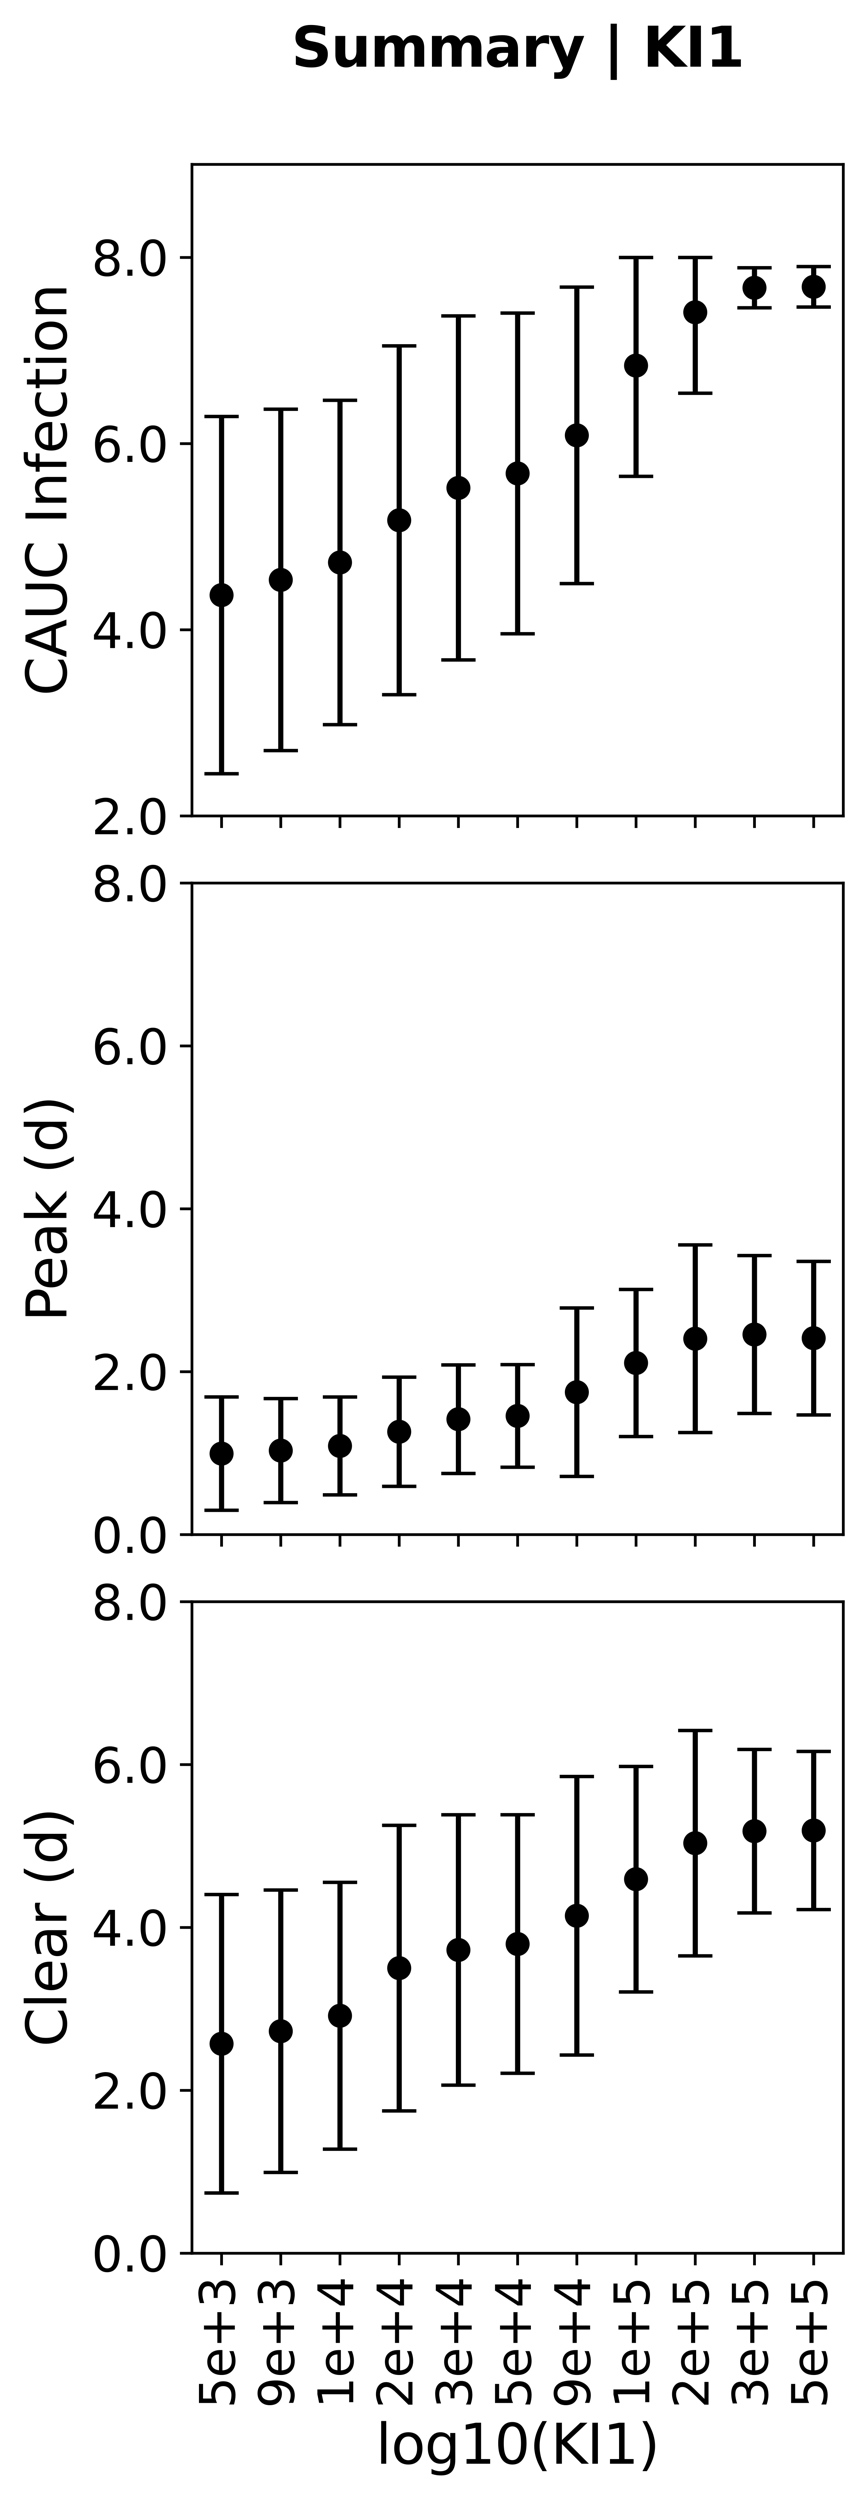 <?xml version="1.0" encoding="utf-8" standalone="no"?>
<!DOCTYPE svg PUBLIC "-//W3C//DTD SVG 1.1//EN"
  "http://www.w3.org/Graphics/SVG/1.1/DTD/svg11.dtd">
<svg xmlns:xlink="http://www.w3.org/1999/xlink" width="252.986pt" height="728.36pt" viewBox="0 0 252.986 728.36" xmlns="http://www.w3.org/2000/svg" version="1.1">
 <defs>
  <style type="text/css">*{stroke-linejoin: round; stroke-linecap: butt}</style>
 </defs>
 <g id="figure_1">
  <g id="patch_1">
   <path d="M 0 728.36 
L 252.986 728.36 
L 252.986 0 
L 0 0 
z
" style="fill: #ffffff"/>
  </g>
  <g id="axes_1">
   <g id="patch_2">
    <path d="M 55.949 237.74 
L 245.786 237.74 
L 245.786 47.903 
L 55.949 47.903 
z
" style="fill: #ffffff"/>
   </g>
   <g id="matplotlib.axis_1">
    <g id="xtick_1">
     <g id="line2d_1">
      <defs>
       <path id="mf655525c77" d="M 0 0 
L 0 3.5 
" style="stroke: #000000; stroke-width: 0.8"/>
      </defs>
      <g>
       <use xlink:href="#mf655525c77" x="64.578" y="237.74" style="stroke: #000000; stroke-width: 0.8"/>
      </g>
     </g>
    </g>
    <g id="xtick_2">
     <g id="line2d_2">
      <g>
       <use xlink:href="#mf655525c77" x="81.836" y="237.74" style="stroke: #000000; stroke-width: 0.8"/>
      </g>
     </g>
    </g>
    <g id="xtick_3">
     <g id="line2d_3">
      <g>
       <use xlink:href="#mf655525c77" x="99.094" y="237.74" style="stroke: #000000; stroke-width: 0.8"/>
      </g>
     </g>
    </g>
    <g id="xtick_4">
     <g id="line2d_4">
      <g>
       <use xlink:href="#mf655525c77" x="116.352" y="237.74" style="stroke: #000000; stroke-width: 0.8"/>
      </g>
     </g>
    </g>
    <g id="xtick_5">
     <g id="line2d_5">
      <g>
       <use xlink:href="#mf655525c77" x="133.61" y="237.74" style="stroke: #000000; stroke-width: 0.8"/>
      </g>
     </g>
    </g>
    <g id="xtick_6">
     <g id="line2d_6">
      <g>
       <use xlink:href="#mf655525c77" x="150.868" y="237.74" style="stroke: #000000; stroke-width: 0.8"/>
      </g>
     </g>
    </g>
    <g id="xtick_7">
     <g id="line2d_7">
      <g>
       <use xlink:href="#mf655525c77" x="168.126" y="237.74" style="stroke: #000000; stroke-width: 0.8"/>
      </g>
     </g>
    </g>
    <g id="xtick_8">
     <g id="line2d_8">
      <g>
       <use xlink:href="#mf655525c77" x="185.384" y="237.74" style="stroke: #000000; stroke-width: 0.8"/>
      </g>
     </g>
    </g>
    <g id="xtick_9">
     <g id="line2d_9">
      <g>
       <use xlink:href="#mf655525c77" x="202.642" y="237.74" style="stroke: #000000; stroke-width: 0.8"/>
      </g>
     </g>
    </g>
    <g id="xtick_10">
     <g id="line2d_10">
      <g>
       <use xlink:href="#mf655525c77" x="219.9" y="237.74" style="stroke: #000000; stroke-width: 0.8"/>
      </g>
     </g>
    </g>
    <g id="xtick_11">
     <g id="line2d_11">
      <g>
       <use xlink:href="#mf655525c77" x="237.157" y="237.74" style="stroke: #000000; stroke-width: 0.8"/>
      </g>
     </g>
    </g>
   </g>
   <g id="matplotlib.axis_2">
    <g id="ytick_1">
     <g id="line2d_12">
      <defs>
       <path id="m4662fc08a2" d="M 0 0 
L -3.5 0 
" style="stroke: #000000; stroke-width: 0.8"/>
      </defs>
      <g>
       <use xlink:href="#m4662fc08a2" x="55.949" y="237.74" style="stroke: #000000; stroke-width: 0.8"/>
      </g>
     </g>
     <g id="text_1">
      <!-- 2.0 -->
      <g transform="translate(26.685 243.059) scale(0.14 -0.14)">
       <defs>
        <path id="DejaVuSans-32" d="M 1228 531 
L 3431 531 
L 3431 0 
L 469 0 
L 469 531 
Q 828 903 1448 1529 
Q 2069 2156 2228 2338 
Q 2531 2678 2651 2914 
Q 2772 3150 2772 3378 
Q 2772 3750 2511 3984 
Q 2250 4219 1831 4219 
Q 1534 4219 1204 4116 
Q 875 4013 500 3803 
L 500 4441 
Q 881 4594 1212 4672 
Q 1544 4750 1819 4750 
Q 2544 4750 2975 4387 
Q 3406 4025 3406 3419 
Q 3406 3131 3298 2873 
Q 3191 2616 2906 2266 
Q 2828 2175 2409 1742 
Q 1991 1309 1228 531 
z
" transform="scale(0.016)"/>
        <path id="DejaVuSans-2e" d="M 684 794 
L 1344 794 
L 1344 0 
L 684 0 
L 684 794 
z
" transform="scale(0.016)"/>
        <path id="DejaVuSans-30" d="M 2034 4250 
Q 1547 4250 1301 3770 
Q 1056 3291 1056 2328 
Q 1056 1369 1301 889 
Q 1547 409 2034 409 
Q 2525 409 2770 889 
Q 3016 1369 3016 2328 
Q 3016 3291 2770 3770 
Q 2525 4250 2034 4250 
z
M 2034 4750 
Q 2819 4750 3233 4129 
Q 3647 3509 3647 2328 
Q 3647 1150 3233 529 
Q 2819 -91 2034 -91 
Q 1250 -91 836 529 
Q 422 1150 422 2328 
Q 422 3509 836 4129 
Q 1250 4750 2034 4750 
z
" transform="scale(0.016)"/>
       </defs>
       <use xlink:href="#DejaVuSans-32"/>
       <use xlink:href="#DejaVuSans-2e" transform="translate(63.623 0)"/>
       <use xlink:href="#DejaVuSans-30" transform="translate(95.41 0)"/>
      </g>
     </g>
    </g>
    <g id="ytick_2">
     <g id="line2d_13">
      <g>
       <use xlink:href="#m4662fc08a2" x="55.949" y="183.501" style="stroke: #000000; stroke-width: 0.8"/>
      </g>
     </g>
     <g id="text_2">
      <!-- 4.0 -->
      <g transform="translate(26.685 188.82) scale(0.14 -0.14)">
       <defs>
        <path id="DejaVuSans-34" d="M 2419 4116 
L 825 1625 
L 2419 1625 
L 2419 4116 
z
M 2253 4666 
L 3047 4666 
L 3047 1625 
L 3713 1625 
L 3713 1100 
L 3047 1100 
L 3047 0 
L 2419 0 
L 2419 1100 
L 313 1100 
L 313 1709 
L 2253 4666 
z
" transform="scale(0.016)"/>
       </defs>
       <use xlink:href="#DejaVuSans-34"/>
       <use xlink:href="#DejaVuSans-2e" transform="translate(63.623 0)"/>
       <use xlink:href="#DejaVuSans-30" transform="translate(95.41 0)"/>
      </g>
     </g>
    </g>
    <g id="ytick_3">
     <g id="line2d_14">
      <g>
       <use xlink:href="#m4662fc08a2" x="55.949" y="129.262" style="stroke: #000000; stroke-width: 0.8"/>
      </g>
     </g>
     <g id="text_3">
      <!-- 6.0 -->
      <g transform="translate(26.685 134.581) scale(0.14 -0.14)">
       <defs>
        <path id="DejaVuSans-36" d="M 2113 2584 
Q 1688 2584 1439 2293 
Q 1191 2003 1191 1497 
Q 1191 994 1439 701 
Q 1688 409 2113 409 
Q 2538 409 2786 701 
Q 3034 994 3034 1497 
Q 3034 2003 2786 2293 
Q 2538 2584 2113 2584 
z
M 3366 4563 
L 3366 3988 
Q 3128 4100 2886 4159 
Q 2644 4219 2406 4219 
Q 1781 4219 1451 3797 
Q 1122 3375 1075 2522 
Q 1259 2794 1537 2939 
Q 1816 3084 2150 3084 
Q 2853 3084 3261 2657 
Q 3669 2231 3669 1497 
Q 3669 778 3244 343 
Q 2819 -91 2113 -91 
Q 1303 -91 875 529 
Q 447 1150 447 2328 
Q 447 3434 972 4092 
Q 1497 4750 2381 4750 
Q 2619 4750 2861 4703 
Q 3103 4656 3366 4563 
z
" transform="scale(0.016)"/>
       </defs>
       <use xlink:href="#DejaVuSans-36"/>
       <use xlink:href="#DejaVuSans-2e" transform="translate(63.623 0)"/>
       <use xlink:href="#DejaVuSans-30" transform="translate(95.41 0)"/>
      </g>
     </g>
    </g>
    <g id="ytick_4">
     <g id="line2d_15">
      <g>
       <use xlink:href="#m4662fc08a2" x="55.949" y="75.023" style="stroke: #000000; stroke-width: 0.8"/>
      </g>
     </g>
     <g id="text_4">
      <!-- 8.0 -->
      <g transform="translate(26.685 80.342) scale(0.14 -0.14)">
       <defs>
        <path id="DejaVuSans-38" d="M 2034 2216 
Q 1584 2216 1326 1975 
Q 1069 1734 1069 1313 
Q 1069 891 1326 650 
Q 1584 409 2034 409 
Q 2484 409 2743 651 
Q 3003 894 3003 1313 
Q 3003 1734 2745 1975 
Q 2488 2216 2034 2216 
z
M 1403 2484 
Q 997 2584 770 2862 
Q 544 3141 544 3541 
Q 544 4100 942 4425 
Q 1341 4750 2034 4750 
Q 2731 4750 3128 4425 
Q 3525 4100 3525 3541 
Q 3525 3141 3298 2862 
Q 3072 2584 2669 2484 
Q 3125 2378 3379 2068 
Q 3634 1759 3634 1313 
Q 3634 634 3220 271 
Q 2806 -91 2034 -91 
Q 1263 -91 848 271 
Q 434 634 434 1313 
Q 434 1759 690 2068 
Q 947 2378 1403 2484 
z
M 1172 3481 
Q 1172 3119 1398 2916 
Q 1625 2713 2034 2713 
Q 2441 2713 2670 2916 
Q 2900 3119 2900 3481 
Q 2900 3844 2670 4047 
Q 2441 4250 2034 4250 
Q 1625 4250 1398 4047 
Q 1172 3844 1172 3481 
z
" transform="scale(0.016)"/>
       </defs>
       <use xlink:href="#DejaVuSans-38"/>
       <use xlink:href="#DejaVuSans-2e" transform="translate(63.623 0)"/>
       <use xlink:href="#DejaVuSans-30" transform="translate(95.41 0)"/>
      </g>
     </g>
    </g>
    <g id="text_5">
     <!-- CAUC Infection -->
     <g transform="translate(19.358 202.755) rotate(-90) scale(0.16 -0.16)">
      <defs>
       <path id="DejaVuSans-43" d="M 4122 4306 
L 4122 3641 
Q 3803 3938 3442 4084 
Q 3081 4231 2675 4231 
Q 1875 4231 1450 3742 
Q 1025 3253 1025 2328 
Q 1025 1406 1450 917 
Q 1875 428 2675 428 
Q 3081 428 3442 575 
Q 3803 722 4122 1019 
L 4122 359 
Q 3791 134 3420 21 
Q 3050 -91 2638 -91 
Q 1578 -91 968 557 
Q 359 1206 359 2328 
Q 359 3453 968 4101 
Q 1578 4750 2638 4750 
Q 3056 4750 3426 4639 
Q 3797 4528 4122 4306 
z
" transform="scale(0.016)"/>
       <path id="DejaVuSans-41" d="M 2188 4044 
L 1331 1722 
L 3047 1722 
L 2188 4044 
z
M 1831 4666 
L 2547 4666 
L 4325 0 
L 3669 0 
L 3244 1197 
L 1141 1197 
L 716 0 
L 50 0 
L 1831 4666 
z
" transform="scale(0.016)"/>
       <path id="DejaVuSans-55" d="M 556 4666 
L 1191 4666 
L 1191 1831 
Q 1191 1081 1462 751 
Q 1734 422 2344 422 
Q 2950 422 3222 751 
Q 3494 1081 3494 1831 
L 3494 4666 
L 4128 4666 
L 4128 1753 
Q 4128 841 3676 375 
Q 3225 -91 2344 -91 
Q 1459 -91 1007 375 
Q 556 841 556 1753 
L 556 4666 
z
" transform="scale(0.016)"/>
       <path id="DejaVuSans-20" transform="scale(0.016)"/>
       <path id="DejaVuSans-49" d="M 628 4666 
L 1259 4666 
L 1259 0 
L 628 0 
L 628 4666 
z
" transform="scale(0.016)"/>
       <path id="DejaVuSans-6e" d="M 3513 2113 
L 3513 0 
L 2938 0 
L 2938 2094 
Q 2938 2591 2744 2837 
Q 2550 3084 2163 3084 
Q 1697 3084 1428 2787 
Q 1159 2491 1159 1978 
L 1159 0 
L 581 0 
L 581 3500 
L 1159 3500 
L 1159 2956 
Q 1366 3272 1645 3428 
Q 1925 3584 2291 3584 
Q 2894 3584 3203 3211 
Q 3513 2838 3513 2113 
z
" transform="scale(0.016)"/>
       <path id="DejaVuSans-66" d="M 2375 4863 
L 2375 4384 
L 1825 4384 
Q 1516 4384 1395 4259 
Q 1275 4134 1275 3809 
L 1275 3500 
L 2222 3500 
L 2222 3053 
L 1275 3053 
L 1275 0 
L 697 0 
L 697 3053 
L 147 3053 
L 147 3500 
L 697 3500 
L 697 3744 
Q 697 4328 969 4595 
Q 1241 4863 1831 4863 
L 2375 4863 
z
" transform="scale(0.016)"/>
       <path id="DejaVuSans-65" d="M 3597 1894 
L 3597 1613 
L 953 1613 
Q 991 1019 1311 708 
Q 1631 397 2203 397 
Q 2534 397 2845 478 
Q 3156 559 3463 722 
L 3463 178 
Q 3153 47 2828 -22 
Q 2503 -91 2169 -91 
Q 1331 -91 842 396 
Q 353 884 353 1716 
Q 353 2575 817 3079 
Q 1281 3584 2069 3584 
Q 2775 3584 3186 3129 
Q 3597 2675 3597 1894 
z
M 3022 2063 
Q 3016 2534 2758 2815 
Q 2500 3097 2075 3097 
Q 1594 3097 1305 2825 
Q 1016 2553 972 2059 
L 3022 2063 
z
" transform="scale(0.016)"/>
       <path id="DejaVuSans-63" d="M 3122 3366 
L 3122 2828 
Q 2878 2963 2633 3030 
Q 2388 3097 2138 3097 
Q 1578 3097 1268 2742 
Q 959 2388 959 1747 
Q 959 1106 1268 751 
Q 1578 397 2138 397 
Q 2388 397 2633 464 
Q 2878 531 3122 666 
L 3122 134 
Q 2881 22 2623 -34 
Q 2366 -91 2075 -91 
Q 1284 -91 818 406 
Q 353 903 353 1747 
Q 353 2603 823 3093 
Q 1294 3584 2113 3584 
Q 2378 3584 2631 3529 
Q 2884 3475 3122 3366 
z
" transform="scale(0.016)"/>
       <path id="DejaVuSans-74" d="M 1172 4494 
L 1172 3500 
L 2356 3500 
L 2356 3053 
L 1172 3053 
L 1172 1153 
Q 1172 725 1289 603 
Q 1406 481 1766 481 
L 2356 481 
L 2356 0 
L 1766 0 
Q 1100 0 847 248 
Q 594 497 594 1153 
L 594 3053 
L 172 3053 
L 172 3500 
L 594 3500 
L 594 4494 
L 1172 4494 
z
" transform="scale(0.016)"/>
       <path id="DejaVuSans-69" d="M 603 3500 
L 1178 3500 
L 1178 0 
L 603 0 
L 603 3500 
z
M 603 4863 
L 1178 4863 
L 1178 4134 
L 603 4134 
L 603 4863 
z
" transform="scale(0.016)"/>
       <path id="DejaVuSans-6f" d="M 1959 3097 
Q 1497 3097 1228 2736 
Q 959 2375 959 1747 
Q 959 1119 1226 758 
Q 1494 397 1959 397 
Q 2419 397 2687 759 
Q 2956 1122 2956 1747 
Q 2956 2369 2687 2733 
Q 2419 3097 1959 3097 
z
M 1959 3584 
Q 2709 3584 3137 3096 
Q 3566 2609 3566 1747 
Q 3566 888 3137 398 
Q 2709 -91 1959 -91 
Q 1206 -91 779 398 
Q 353 888 353 1747 
Q 353 2609 779 3096 
Q 1206 3584 1959 3584 
z
" transform="scale(0.016)"/>
      </defs>
      <use xlink:href="#DejaVuSans-43"/>
      <use xlink:href="#DejaVuSans-41" transform="translate(69.824 0)"/>
      <use xlink:href="#DejaVuSans-55" transform="translate(138.232 0)"/>
      <use xlink:href="#DejaVuSans-43" transform="translate(211.426 0)"/>
      <use xlink:href="#DejaVuSans-20" transform="translate(281.25 0)"/>
      <use xlink:href="#DejaVuSans-49" transform="translate(313.037 0)"/>
      <use xlink:href="#DejaVuSans-6e" transform="translate(342.529 0)"/>
      <use xlink:href="#DejaVuSans-66" transform="translate(405.908 0)"/>
      <use xlink:href="#DejaVuSans-65" transform="translate(441.113 0)"/>
      <use xlink:href="#DejaVuSans-63" transform="translate(502.637 0)"/>
      <use xlink:href="#DejaVuSans-74" transform="translate(557.617 0)"/>
      <use xlink:href="#DejaVuSans-69" transform="translate(596.826 0)"/>
      <use xlink:href="#DejaVuSans-6f" transform="translate(624.609 0)"/>
      <use xlink:href="#DejaVuSans-6e" transform="translate(685.791 0)"/>
     </g>
    </g>
   </g>
   <g id="patch_3">
    <path d="M 55.949 237.74 
L 55.949 47.903 
" style="fill: none; stroke: #000000; stroke-width: 0.8; stroke-linejoin: miter; stroke-linecap: square"/>
   </g>
   <g id="patch_4">
    <path d="M 245.786 237.74 
L 245.786 47.903 
" style="fill: none; stroke: #000000; stroke-width: 0.8; stroke-linejoin: miter; stroke-linecap: square"/>
   </g>
   <g id="patch_5">
    <path d="M 55.949 237.74 
L 245.786 237.74 
" style="fill: none; stroke: #000000; stroke-width: 0.8; stroke-linejoin: miter; stroke-linecap: square"/>
   </g>
   <g id="patch_6">
    <path d="M 55.949 47.903 
L 245.786 47.903 
" style="fill: none; stroke: #000000; stroke-width: 0.8; stroke-linejoin: miter; stroke-linecap: square"/>
   </g>
   <g id="text_6">
    <!-- Summary | KI1 -->
    <g transform="translate(84.947 19.427) scale(0.16 -0.16)">
     <defs>
      <path id="DejaVuSans-Bold-53" d="M 3834 4519 
L 3834 3531 
Q 3450 3703 3084 3790 
Q 2719 3878 2394 3878 
Q 1963 3878 1756 3759 
Q 1550 3641 1550 3391 
Q 1550 3203 1689 3098 
Q 1828 2994 2194 2919 
L 2706 2816 
Q 3484 2659 3812 2340 
Q 4141 2022 4141 1434 
Q 4141 663 3683 286 
Q 3225 -91 2284 -91 
Q 1841 -91 1394 -6 
Q 947 78 500 244 
L 500 1259 
Q 947 1022 1364 901 
Q 1781 781 2169 781 
Q 2563 781 2772 912 
Q 2981 1044 2981 1288 
Q 2981 1506 2839 1625 
Q 2697 1744 2272 1838 
L 1806 1941 
Q 1106 2091 782 2419 
Q 459 2747 459 3303 
Q 459 4000 909 4375 
Q 1359 4750 2203 4750 
Q 2588 4750 2994 4692 
Q 3400 4634 3834 4519 
z
" transform="scale(0.016)"/>
      <path id="DejaVuSans-Bold-75" d="M 500 1363 
L 500 3500 
L 1625 3500 
L 1625 3150 
Q 1625 2866 1622 2436 
Q 1619 2006 1619 1863 
Q 1619 1441 1641 1255 
Q 1663 1069 1716 984 
Q 1784 875 1895 815 
Q 2006 756 2150 756 
Q 2500 756 2700 1025 
Q 2900 1294 2900 1772 
L 2900 3500 
L 4019 3500 
L 4019 0 
L 2900 0 
L 2900 506 
Q 2647 200 2364 54 
Q 2081 -91 1741 -91 
Q 1134 -91 817 281 
Q 500 653 500 1363 
z
" transform="scale(0.016)"/>
      <path id="DejaVuSans-Bold-6d" d="M 3781 2919 
Q 3994 3244 4286 3414 
Q 4578 3584 4928 3584 
Q 5531 3584 5847 3212 
Q 6163 2841 6163 2131 
L 6163 0 
L 5038 0 
L 5038 1825 
Q 5041 1866 5042 1909 
Q 5044 1953 5044 2034 
Q 5044 2406 4934 2573 
Q 4825 2741 4581 2741 
Q 4263 2741 4089 2478 
Q 3916 2216 3909 1719 
L 3909 0 
L 2784 0 
L 2784 1825 
Q 2784 2406 2684 2573 
Q 2584 2741 2328 2741 
Q 2006 2741 1831 2477 
Q 1656 2213 1656 1722 
L 1656 0 
L 531 0 
L 531 3500 
L 1656 3500 
L 1656 2988 
Q 1863 3284 2130 3434 
Q 2397 3584 2719 3584 
Q 3081 3584 3359 3409 
Q 3638 3234 3781 2919 
z
" transform="scale(0.016)"/>
      <path id="DejaVuSans-Bold-61" d="M 2106 1575 
Q 1756 1575 1579 1456 
Q 1403 1338 1403 1106 
Q 1403 894 1545 773 
Q 1688 653 1941 653 
Q 2256 653 2472 879 
Q 2688 1106 2688 1447 
L 2688 1575 
L 2106 1575 
z
M 3816 1997 
L 3816 0 
L 2688 0 
L 2688 519 
Q 2463 200 2181 54 
Q 1900 -91 1497 -91 
Q 953 -91 614 226 
Q 275 544 275 1050 
Q 275 1666 698 1953 
Q 1122 2241 2028 2241 
L 2688 2241 
L 2688 2328 
Q 2688 2594 2478 2717 
Q 2269 2841 1825 2841 
Q 1466 2841 1156 2769 
Q 847 2697 581 2553 
L 581 3406 
Q 941 3494 1303 3539 
Q 1666 3584 2028 3584 
Q 2975 3584 3395 3211 
Q 3816 2838 3816 1997 
z
" transform="scale(0.016)"/>
      <path id="DejaVuSans-Bold-72" d="M 3138 2547 
Q 2991 2616 2845 2648 
Q 2700 2681 2553 2681 
Q 2122 2681 1889 2404 
Q 1656 2128 1656 1613 
L 1656 0 
L 538 0 
L 538 3500 
L 1656 3500 
L 1656 2925 
Q 1872 3269 2151 3426 
Q 2431 3584 2822 3584 
Q 2878 3584 2943 3579 
Q 3009 3575 3134 3559 
L 3138 2547 
z
" transform="scale(0.016)"/>
      <path id="DejaVuSans-Bold-79" d="M 78 3500 
L 1197 3500 
L 2138 1125 
L 2938 3500 
L 4056 3500 
L 2584 -331 
Q 2363 -916 2067 -1148 
Q 1772 -1381 1288 -1381 
L 641 -1381 
L 641 -647 
L 991 -647 
Q 1275 -647 1404 -556 
Q 1534 -466 1606 -231 
L 1638 -134 
L 78 3500 
z
" transform="scale(0.016)"/>
      <path id="DejaVuSans-Bold-20" transform="scale(0.016)"/>
      <path id="DejaVuSans-Bold-7c" d="M 1522 4891 
L 1522 -1509 
L 813 -1509 
L 813 4891 
L 1522 4891 
z
" transform="scale(0.016)"/>
      <path id="DejaVuSans-Bold-4b" d="M 588 4666 
L 1791 4666 
L 1791 2963 
L 3525 4666 
L 4922 4666 
L 2675 2456 
L 5153 0 
L 3647 0 
L 1791 1838 
L 1791 0 
L 588 0 
L 588 4666 
z
" transform="scale(0.016)"/>
      <path id="DejaVuSans-Bold-49" d="M 588 4666 
L 1791 4666 
L 1791 0 
L 588 0 
L 588 4666 
z
" transform="scale(0.016)"/>
      <path id="DejaVuSans-Bold-31" d="M 750 831 
L 1813 831 
L 1813 3847 
L 722 3622 
L 722 4441 
L 1806 4666 
L 2950 4666 
L 2950 831 
L 4013 831 
L 4013 0 
L 750 0 
L 750 831 
z
" transform="scale(0.016)"/>
     </defs>
     <use xlink:href="#DejaVuSans-Bold-53"/>
     <use xlink:href="#DejaVuSans-Bold-75" transform="translate(72.021 0)"/>
     <use xlink:href="#DejaVuSans-Bold-6d" transform="translate(143.213 0)"/>
     <use xlink:href="#DejaVuSans-Bold-6d" transform="translate(247.412 0)"/>
     <use xlink:href="#DejaVuSans-Bold-61" transform="translate(351.611 0)"/>
     <use xlink:href="#DejaVuSans-Bold-72" transform="translate(419.092 0)"/>
     <use xlink:href="#DejaVuSans-Bold-79" transform="translate(468.408 0)"/>
     <use xlink:href="#DejaVuSans-Bold-20" transform="translate(533.594 0)"/>
     <use xlink:href="#DejaVuSans-Bold-7c" transform="translate(568.408 0)"/>
     <use xlink:href="#DejaVuSans-Bold-20" transform="translate(604.932 0)"/>
     <use xlink:href="#DejaVuSans-Bold-4b" transform="translate(639.746 0)"/>
     <use xlink:href="#DejaVuSans-Bold-49" transform="translate(717.236 0)"/>
     <use xlink:href="#DejaVuSans-Bold-31" transform="translate(754.443 0)"/>
    </g>
   </g>
   <g id="LineCollection_1">
    <path d="M 64.578 225.437 
L 64.578 121.354 
" clip-path="url(#pa4e896969d)" style="fill: none; stroke: #000000; stroke-width: 1.5"/>
    <path d="M 81.836 218.697 
L 81.836 119.227 
" clip-path="url(#pa4e896969d)" style="fill: none; stroke: #000000; stroke-width: 1.5"/>
    <path d="M 99.094 211.138 
L 99.094 116.63 
" clip-path="url(#pa4e896969d)" style="fill: none; stroke: #000000; stroke-width: 1.5"/>
    <path d="M 116.352 202.409 
L 116.352 100.778 
" clip-path="url(#pa4e896969d)" style="fill: none; stroke: #000000; stroke-width: 1.5"/>
    <path d="M 133.61 192.278 
L 133.61 92.046 
" clip-path="url(#pa4e896969d)" style="fill: none; stroke: #000000; stroke-width: 1.5"/>
    <path d="M 150.868 184.661 
L 150.868 91.22 
" clip-path="url(#pa4e896969d)" style="fill: none; stroke: #000000; stroke-width: 1.5"/>
    <path d="M 168.126 170.037 
L 168.126 83.653 
" clip-path="url(#pa4e896969d)" style="fill: none; stroke: #000000; stroke-width: 1.5"/>
    <path d="M 185.384 138.793 
L 185.384 75.023 
" clip-path="url(#pa4e896969d)" style="fill: none; stroke: #000000; stroke-width: 1.5"/>
    <path d="M 202.642 114.572 
L 202.642 75.023 
" clip-path="url(#pa4e896969d)" style="fill: none; stroke: #000000; stroke-width: 1.5"/>
    <path d="M 219.9 89.683 
L 219.9 78.022 
" clip-path="url(#pa4e896969d)" style="fill: none; stroke: #000000; stroke-width: 1.5"/>
    <path d="M 237.157 89.464 
L 237.157 77.672 
" clip-path="url(#pa4e896969d)" style="fill: none; stroke: #000000; stroke-width: 1.5"/>
   </g>
   <g id="line2d_16">
    <defs>
     <path id="m6a98bda535" d="M 5 0 
L -5 -0 
" style="stroke: #000000"/>
    </defs>
    <g clip-path="url(#pa4e896969d)">
     <use xlink:href="#m6a98bda535" x="64.578" y="225.437" style="stroke: #000000"/>
     <use xlink:href="#m6a98bda535" x="81.836" y="218.697" style="stroke: #000000"/>
     <use xlink:href="#m6a98bda535" x="99.094" y="211.138" style="stroke: #000000"/>
     <use xlink:href="#m6a98bda535" x="116.352" y="202.409" style="stroke: #000000"/>
     <use xlink:href="#m6a98bda535" x="133.61" y="192.278" style="stroke: #000000"/>
     <use xlink:href="#m6a98bda535" x="150.868" y="184.661" style="stroke: #000000"/>
     <use xlink:href="#m6a98bda535" x="168.126" y="170.037" style="stroke: #000000"/>
     <use xlink:href="#m6a98bda535" x="185.384" y="138.793" style="stroke: #000000"/>
     <use xlink:href="#m6a98bda535" x="202.642" y="114.572" style="stroke: #000000"/>
     <use xlink:href="#m6a98bda535" x="219.9" y="89.683" style="stroke: #000000"/>
     <use xlink:href="#m6a98bda535" x="237.157" y="89.464" style="stroke: #000000"/>
    </g>
   </g>
   <g id="line2d_17">
    <g clip-path="url(#pa4e896969d)">
     <use xlink:href="#m6a98bda535" x="64.578" y="121.354" style="stroke: #000000"/>
     <use xlink:href="#m6a98bda535" x="81.836" y="119.227" style="stroke: #000000"/>
     <use xlink:href="#m6a98bda535" x="99.094" y="116.63" style="stroke: #000000"/>
     <use xlink:href="#m6a98bda535" x="116.352" y="100.778" style="stroke: #000000"/>
     <use xlink:href="#m6a98bda535" x="133.61" y="92.046" style="stroke: #000000"/>
     <use xlink:href="#m6a98bda535" x="150.868" y="91.22" style="stroke: #000000"/>
     <use xlink:href="#m6a98bda535" x="168.126" y="83.653" style="stroke: #000000"/>
     <use xlink:href="#m6a98bda535" x="185.384" y="75.023" style="stroke: #000000"/>
     <use xlink:href="#m6a98bda535" x="202.642" y="75.023" style="stroke: #000000"/>
     <use xlink:href="#m6a98bda535" x="219.9" y="78.022" style="stroke: #000000"/>
     <use xlink:href="#m6a98bda535" x="237.157" y="77.672" style="stroke: #000000"/>
    </g>
   </g>
   <g id="line2d_18">
    <defs>
     <path id="m3a82907a76" d="M 0 3 
C 0.796 3 1.559 2.684 2.121 2.121 
C 2.684 1.559 3 0.796 3 0 
C 3 -0.796 2.684 -1.559 2.121 -2.121 
C 1.559 -2.684 0.796 -3 0 -3 
C -0.796 -3 -1.559 -2.684 -2.121 -2.121 
C -2.684 -1.559 -3 -0.796 -3 0 
C -3 0.796 -2.684 1.559 -2.121 2.121 
C -1.559 2.684 -0.796 3 0 3 
z
" style="stroke: #000000"/>
    </defs>
    <g clip-path="url(#pa4e896969d)">
     <use xlink:href="#m3a82907a76" x="64.578" y="173.396" style="stroke: #000000"/>
     <use xlink:href="#m3a82907a76" x="81.836" y="168.962" style="stroke: #000000"/>
     <use xlink:href="#m3a82907a76" x="99.094" y="163.884" style="stroke: #000000"/>
     <use xlink:href="#m3a82907a76" x="116.352" y="151.593" style="stroke: #000000"/>
     <use xlink:href="#m3a82907a76" x="133.61" y="142.162" style="stroke: #000000"/>
     <use xlink:href="#m3a82907a76" x="150.868" y="137.941" style="stroke: #000000"/>
     <use xlink:href="#m3a82907a76" x="168.126" y="126.845" style="stroke: #000000"/>
     <use xlink:href="#m3a82907a76" x="185.384" y="106.519" style="stroke: #000000"/>
     <use xlink:href="#m3a82907a76" x="202.642" y="90.987" style="stroke: #000000"/>
     <use xlink:href="#m3a82907a76" x="219.9" y="83.853" style="stroke: #000000"/>
     <use xlink:href="#m3a82907a76" x="237.157" y="83.568" style="stroke: #000000"/>
    </g>
   </g>
  </g>
  <g id="axes_2">
   <g id="patch_7">
    <path d="M 55.949 447.127 
L 245.786 447.127 
L 245.786 257.29 
L 55.949 257.29 
z
" style="fill: #ffffff"/>
   </g>
   <g id="matplotlib.axis_3">
    <g id="xtick_12">
     <g id="line2d_19">
      <g>
       <use xlink:href="#mf655525c77" x="64.578" y="447.127" style="stroke: #000000; stroke-width: 0.8"/>
      </g>
     </g>
    </g>
    <g id="xtick_13">
     <g id="line2d_20">
      <g>
       <use xlink:href="#mf655525c77" x="81.836" y="447.127" style="stroke: #000000; stroke-width: 0.8"/>
      </g>
     </g>
    </g>
    <g id="xtick_14">
     <g id="line2d_21">
      <g>
       <use xlink:href="#mf655525c77" x="99.094" y="447.127" style="stroke: #000000; stroke-width: 0.8"/>
      </g>
     </g>
    </g>
    <g id="xtick_15">
     <g id="line2d_22">
      <g>
       <use xlink:href="#mf655525c77" x="116.352" y="447.127" style="stroke: #000000; stroke-width: 0.8"/>
      </g>
     </g>
    </g>
    <g id="xtick_16">
     <g id="line2d_23">
      <g>
       <use xlink:href="#mf655525c77" x="133.61" y="447.127" style="stroke: #000000; stroke-width: 0.8"/>
      </g>
     </g>
    </g>
    <g id="xtick_17">
     <g id="line2d_24">
      <g>
       <use xlink:href="#mf655525c77" x="150.868" y="447.127" style="stroke: #000000; stroke-width: 0.8"/>
      </g>
     </g>
    </g>
    <g id="xtick_18">
     <g id="line2d_25">
      <g>
       <use xlink:href="#mf655525c77" x="168.126" y="447.127" style="stroke: #000000; stroke-width: 0.8"/>
      </g>
     </g>
    </g>
    <g id="xtick_19">
     <g id="line2d_26">
      <g>
       <use xlink:href="#mf655525c77" x="185.384" y="447.127" style="stroke: #000000; stroke-width: 0.8"/>
      </g>
     </g>
    </g>
    <g id="xtick_20">
     <g id="line2d_27">
      <g>
       <use xlink:href="#mf655525c77" x="202.642" y="447.127" style="stroke: #000000; stroke-width: 0.8"/>
      </g>
     </g>
    </g>
    <g id="xtick_21">
     <g id="line2d_28">
      <g>
       <use xlink:href="#mf655525c77" x="219.9" y="447.127" style="stroke: #000000; stroke-width: 0.8"/>
      </g>
     </g>
    </g>
    <g id="xtick_22">
     <g id="line2d_29">
      <g>
       <use xlink:href="#mf655525c77" x="237.157" y="447.127" style="stroke: #000000; stroke-width: 0.8"/>
      </g>
     </g>
    </g>
   </g>
   <g id="matplotlib.axis_4">
    <g id="ytick_5">
     <g id="line2d_30">
      <g>
       <use xlink:href="#m4662fc08a2" x="55.949" y="447.127" style="stroke: #000000; stroke-width: 0.8"/>
      </g>
     </g>
     <g id="text_7">
      <!-- 0.0 -->
      <g transform="translate(26.685 452.446) scale(0.14 -0.14)">
       <use xlink:href="#DejaVuSans-30"/>
       <use xlink:href="#DejaVuSans-2e" transform="translate(63.623 0)"/>
       <use xlink:href="#DejaVuSans-30" transform="translate(95.41 0)"/>
      </g>
     </g>
    </g>
    <g id="ytick_6">
     <g id="line2d_31">
      <g>
       <use xlink:href="#m4662fc08a2" x="55.949" y="399.668" style="stroke: #000000; stroke-width: 0.8"/>
      </g>
     </g>
     <g id="text_8">
      <!-- 2.0 -->
      <g transform="translate(26.685 404.987) scale(0.14 -0.14)">
       <use xlink:href="#DejaVuSans-32"/>
       <use xlink:href="#DejaVuSans-2e" transform="translate(63.623 0)"/>
       <use xlink:href="#DejaVuSans-30" transform="translate(95.41 0)"/>
      </g>
     </g>
    </g>
    <g id="ytick_7">
     <g id="line2d_32">
      <g>
       <use xlink:href="#m4662fc08a2" x="55.949" y="352.208" style="stroke: #000000; stroke-width: 0.8"/>
      </g>
     </g>
     <g id="text_9">
      <!-- 4.0 -->
      <g transform="translate(26.685 357.527) scale(0.14 -0.14)">
       <use xlink:href="#DejaVuSans-34"/>
       <use xlink:href="#DejaVuSans-2e" transform="translate(63.623 0)"/>
       <use xlink:href="#DejaVuSans-30" transform="translate(95.41 0)"/>
      </g>
     </g>
    </g>
    <g id="ytick_8">
     <g id="line2d_33">
      <g>
       <use xlink:href="#m4662fc08a2" x="55.949" y="304.749" style="stroke: #000000; stroke-width: 0.8"/>
      </g>
     </g>
     <g id="text_10">
      <!-- 6.0 -->
      <g transform="translate(26.685 310.068) scale(0.14 -0.14)">
       <use xlink:href="#DejaVuSans-36"/>
       <use xlink:href="#DejaVuSans-2e" transform="translate(63.623 0)"/>
       <use xlink:href="#DejaVuSans-30" transform="translate(95.41 0)"/>
      </g>
     </g>
    </g>
    <g id="ytick_9">
     <g id="line2d_34">
      <g>
       <use xlink:href="#m4662fc08a2" x="55.949" y="257.29" style="stroke: #000000; stroke-width: 0.8"/>
      </g>
     </g>
     <g id="text_11">
      <!-- 8.0 -->
      <g transform="translate(26.685 262.609) scale(0.14 -0.14)">
       <use xlink:href="#DejaVuSans-38"/>
       <use xlink:href="#DejaVuSans-2e" transform="translate(63.623 0)"/>
       <use xlink:href="#DejaVuSans-30" transform="translate(95.41 0)"/>
      </g>
     </g>
    </g>
    <g id="text_12">
     <!-- Peak (d) -->
     <g transform="translate(19.358 385.063) rotate(-90) scale(0.16 -0.16)">
      <defs>
       <path id="DejaVuSans-50" d="M 1259 4147 
L 1259 2394 
L 2053 2394 
Q 2494 2394 2734 2622 
Q 2975 2850 2975 3272 
Q 2975 3691 2734 3919 
Q 2494 4147 2053 4147 
L 1259 4147 
z
M 628 4666 
L 2053 4666 
Q 2838 4666 3239 4311 
Q 3641 3956 3641 3272 
Q 3641 2581 3239 2228 
Q 2838 1875 2053 1875 
L 1259 1875 
L 1259 0 
L 628 0 
L 628 4666 
z
" transform="scale(0.016)"/>
       <path id="DejaVuSans-61" d="M 2194 1759 
Q 1497 1759 1228 1600 
Q 959 1441 959 1056 
Q 959 750 1161 570 
Q 1363 391 1709 391 
Q 2188 391 2477 730 
Q 2766 1069 2766 1631 
L 2766 1759 
L 2194 1759 
z
M 3341 1997 
L 3341 0 
L 2766 0 
L 2766 531 
Q 2569 213 2275 61 
Q 1981 -91 1556 -91 
Q 1019 -91 701 211 
Q 384 513 384 1019 
Q 384 1609 779 1909 
Q 1175 2209 1959 2209 
L 2766 2209 
L 2766 2266 
Q 2766 2663 2505 2880 
Q 2244 3097 1772 3097 
Q 1472 3097 1187 3025 
Q 903 2953 641 2809 
L 641 3341 
Q 956 3463 1253 3523 
Q 1550 3584 1831 3584 
Q 2591 3584 2966 3190 
Q 3341 2797 3341 1997 
z
" transform="scale(0.016)"/>
       <path id="DejaVuSans-6b" d="M 581 4863 
L 1159 4863 
L 1159 1991 
L 2875 3500 
L 3609 3500 
L 1753 1863 
L 3688 0 
L 2938 0 
L 1159 1709 
L 1159 0 
L 581 0 
L 581 4863 
z
" transform="scale(0.016)"/>
       <path id="DejaVuSans-28" d="M 1984 4856 
Q 1566 4138 1362 3434 
Q 1159 2731 1159 2009 
Q 1159 1288 1364 580 
Q 1569 -128 1984 -844 
L 1484 -844 
Q 1016 -109 783 600 
Q 550 1309 550 2009 
Q 550 2706 781 3412 
Q 1013 4119 1484 4856 
L 1984 4856 
z
" transform="scale(0.016)"/>
       <path id="DejaVuSans-64" d="M 2906 2969 
L 2906 4863 
L 3481 4863 
L 3481 0 
L 2906 0 
L 2906 525 
Q 2725 213 2448 61 
Q 2172 -91 1784 -91 
Q 1150 -91 751 415 
Q 353 922 353 1747 
Q 353 2572 751 3078 
Q 1150 3584 1784 3584 
Q 2172 3584 2448 3432 
Q 2725 3281 2906 2969 
z
M 947 1747 
Q 947 1113 1208 752 
Q 1469 391 1925 391 
Q 2381 391 2643 752 
Q 2906 1113 2906 1747 
Q 2906 2381 2643 2742 
Q 2381 3103 1925 3103 
Q 1469 3103 1208 2742 
Q 947 2381 947 1747 
z
" transform="scale(0.016)"/>
       <path id="DejaVuSans-29" d="M 513 4856 
L 1013 4856 
Q 1481 4119 1714 3412 
Q 1947 2706 1947 2009 
Q 1947 1309 1714 600 
Q 1481 -109 1013 -844 
L 513 -844 
Q 928 -128 1133 580 
Q 1338 1288 1338 2009 
Q 1338 2731 1133 3434 
Q 928 4138 513 4856 
z
" transform="scale(0.016)"/>
      </defs>
      <use xlink:href="#DejaVuSans-50"/>
      <use xlink:href="#DejaVuSans-65" transform="translate(56.678 0)"/>
      <use xlink:href="#DejaVuSans-61" transform="translate(118.201 0)"/>
      <use xlink:href="#DejaVuSans-6b" transform="translate(179.48 0)"/>
      <use xlink:href="#DejaVuSans-20" transform="translate(237.391 0)"/>
      <use xlink:href="#DejaVuSans-28" transform="translate(269.178 0)"/>
      <use xlink:href="#DejaVuSans-64" transform="translate(308.191 0)"/>
      <use xlink:href="#DejaVuSans-29" transform="translate(371.668 0)"/>
     </g>
    </g>
   </g>
   <g id="patch_8">
    <path d="M 55.949 447.127 
L 55.949 257.29 
" style="fill: none; stroke: #000000; stroke-width: 0.8; stroke-linejoin: miter; stroke-linecap: square"/>
   </g>
   <g id="patch_9">
    <path d="M 245.786 447.127 
L 245.786 257.29 
" style="fill: none; stroke: #000000; stroke-width: 0.8; stroke-linejoin: miter; stroke-linecap: square"/>
   </g>
   <g id="patch_10">
    <path d="M 55.949 447.127 
L 245.786 447.127 
" style="fill: none; stroke: #000000; stroke-width: 0.8; stroke-linejoin: miter; stroke-linecap: square"/>
   </g>
   <g id="patch_11">
    <path d="M 55.949 257.29 
L 245.786 257.29 
" style="fill: none; stroke: #000000; stroke-width: 0.8; stroke-linejoin: miter; stroke-linecap: square"/>
   </g>
   <g id="LineCollection_2">
    <path d="M 64.578 440.036 
L 64.578 407.017 
" clip-path="url(#paf72f05892)" style="fill: none; stroke: #000000; stroke-width: 1.5"/>
    <path d="M 81.836 437.792 
L 81.836 407.492 
" clip-path="url(#paf72f05892)" style="fill: none; stroke: #000000; stroke-width: 1.5"/>
    <path d="M 99.094 435.549 
L 99.094 407.032 
" clip-path="url(#paf72f05892)" style="fill: none; stroke: #000000; stroke-width: 1.5"/>
    <path d="M 116.352 433.065 
L 116.352 401.249 
" clip-path="url(#paf72f05892)" style="fill: none; stroke: #000000; stroke-width: 1.5"/>
    <path d="M 133.61 429.311 
L 133.61 397.689 
" clip-path="url(#paf72f05892)" style="fill: none; stroke: #000000; stroke-width: 1.5"/>
    <path d="M 150.868 427.494 
L 150.868 397.598 
" clip-path="url(#paf72f05892)" style="fill: none; stroke: #000000; stroke-width: 1.5"/>
    <path d="M 168.126 430.17 
L 168.126 381.09 
" clip-path="url(#paf72f05892)" style="fill: none; stroke: #000000; stroke-width: 1.5"/>
    <path d="M 185.384 418.552 
L 185.384 375.695 
" clip-path="url(#paf72f05892)" style="fill: none; stroke: #000000; stroke-width: 1.5"/>
    <path d="M 202.642 417.385 
L 202.642 362.713 
" clip-path="url(#paf72f05892)" style="fill: none; stroke: #000000; stroke-width: 1.5"/>
    <path d="M 219.9 411.827 
L 219.9 365.825 
" clip-path="url(#paf72f05892)" style="fill: none; stroke: #000000; stroke-width: 1.5"/>
    <path d="M 237.157 412.258 
L 237.157 367.521 
" clip-path="url(#paf72f05892)" style="fill: none; stroke: #000000; stroke-width: 1.5"/>
   </g>
   <g id="line2d_35">
    <g clip-path="url(#paf72f05892)">
     <use xlink:href="#m6a98bda535" x="64.578" y="440.036" style="stroke: #000000"/>
     <use xlink:href="#m6a98bda535" x="81.836" y="437.792" style="stroke: #000000"/>
     <use xlink:href="#m6a98bda535" x="99.094" y="435.549" style="stroke: #000000"/>
     <use xlink:href="#m6a98bda535" x="116.352" y="433.065" style="stroke: #000000"/>
     <use xlink:href="#m6a98bda535" x="133.61" y="429.311" style="stroke: #000000"/>
     <use xlink:href="#m6a98bda535" x="150.868" y="427.494" style="stroke: #000000"/>
     <use xlink:href="#m6a98bda535" x="168.126" y="430.17" style="stroke: #000000"/>
     <use xlink:href="#m6a98bda535" x="185.384" y="418.552" style="stroke: #000000"/>
     <use xlink:href="#m6a98bda535" x="202.642" y="417.385" style="stroke: #000000"/>
     <use xlink:href="#m6a98bda535" x="219.9" y="411.827" style="stroke: #000000"/>
     <use xlink:href="#m6a98bda535" x="237.157" y="412.258" style="stroke: #000000"/>
    </g>
   </g>
   <g id="line2d_36">
    <g clip-path="url(#paf72f05892)">
     <use xlink:href="#m6a98bda535" x="64.578" y="407.017" style="stroke: #000000"/>
     <use xlink:href="#m6a98bda535" x="81.836" y="407.492" style="stroke: #000000"/>
     <use xlink:href="#m6a98bda535" x="99.094" y="407.032" style="stroke: #000000"/>
     <use xlink:href="#m6a98bda535" x="116.352" y="401.249" style="stroke: #000000"/>
     <use xlink:href="#m6a98bda535" x="133.61" y="397.689" style="stroke: #000000"/>
     <use xlink:href="#m6a98bda535" x="150.868" y="397.598" style="stroke: #000000"/>
     <use xlink:href="#m6a98bda535" x="168.126" y="381.09" style="stroke: #000000"/>
     <use xlink:href="#m6a98bda535" x="185.384" y="375.695" style="stroke: #000000"/>
     <use xlink:href="#m6a98bda535" x="202.642" y="362.713" style="stroke: #000000"/>
     <use xlink:href="#m6a98bda535" x="219.9" y="365.825" style="stroke: #000000"/>
     <use xlink:href="#m6a98bda535" x="237.157" y="367.521" style="stroke: #000000"/>
    </g>
   </g>
   <g id="line2d_37">
    <g clip-path="url(#paf72f05892)">
     <use xlink:href="#m3a82907a76" x="64.578" y="423.526" style="stroke: #000000"/>
     <use xlink:href="#m3a82907a76" x="81.836" y="422.642" style="stroke: #000000"/>
     <use xlink:href="#m3a82907a76" x="99.094" y="421.291" style="stroke: #000000"/>
     <use xlink:href="#m3a82907a76" x="116.352" y="417.157" style="stroke: #000000"/>
     <use xlink:href="#m3a82907a76" x="133.61" y="413.5" style="stroke: #000000"/>
     <use xlink:href="#m3a82907a76" x="150.868" y="412.546" style="stroke: #000000"/>
     <use xlink:href="#m3a82907a76" x="168.126" y="405.63" style="stroke: #000000"/>
     <use xlink:href="#m3a82907a76" x="185.384" y="397.124" style="stroke: #000000"/>
     <use xlink:href="#m3a82907a76" x="202.642" y="390.049" style="stroke: #000000"/>
     <use xlink:href="#m3a82907a76" x="219.9" y="388.826" style="stroke: #000000"/>
     <use xlink:href="#m3a82907a76" x="237.157" y="389.89" style="stroke: #000000"/>
    </g>
   </g>
  </g>
  <g id="axes_3">
   <g id="patch_12">
    <path d="M 55.949 656.514 
L 245.786 656.514 
L 245.786 466.677 
L 55.949 466.677 
z
" style="fill: #ffffff"/>
   </g>
   <g id="matplotlib.axis_5">
    <g id="xtick_23">
     <g id="line2d_38">
      <g>
       <use xlink:href="#mf655525c77" x="64.578" y="656.514" style="stroke: #000000; stroke-width: 0.8"/>
      </g>
     </g>
     <g id="text_13">
      <!-- 5e+3 -->
      <g transform="translate(68.441 701.675) rotate(-90) scale(0.14 -0.14)">
       <defs>
        <path id="DejaVuSans-35" d="M 691 4666 
L 3169 4666 
L 3169 4134 
L 1269 4134 
L 1269 2991 
Q 1406 3038 1543 3061 
Q 1681 3084 1819 3084 
Q 2600 3084 3056 2656 
Q 3513 2228 3513 1497 
Q 3513 744 3044 326 
Q 2575 -91 1722 -91 
Q 1428 -91 1123 -41 
Q 819 9 494 109 
L 494 744 
Q 775 591 1075 516 
Q 1375 441 1709 441 
Q 2250 441 2565 725 
Q 2881 1009 2881 1497 
Q 2881 1984 2565 2268 
Q 2250 2553 1709 2553 
Q 1456 2553 1204 2497 
Q 953 2441 691 2322 
L 691 4666 
z
" transform="scale(0.016)"/>
        <path id="DejaVuSans-2b" d="M 2944 4013 
L 2944 2272 
L 4684 2272 
L 4684 1741 
L 2944 1741 
L 2944 0 
L 2419 0 
L 2419 1741 
L 678 1741 
L 678 2272 
L 2419 2272 
L 2419 4013 
L 2944 4013 
z
" transform="scale(0.016)"/>
        <path id="DejaVuSans-33" d="M 2597 2516 
Q 3050 2419 3304 2112 
Q 3559 1806 3559 1356 
Q 3559 666 3084 287 
Q 2609 -91 1734 -91 
Q 1441 -91 1130 -33 
Q 819 25 488 141 
L 488 750 
Q 750 597 1062 519 
Q 1375 441 1716 441 
Q 2309 441 2620 675 
Q 2931 909 2931 1356 
Q 2931 1769 2642 2001 
Q 2353 2234 1838 2234 
L 1294 2234 
L 1294 2753 
L 1863 2753 
Q 2328 2753 2575 2939 
Q 2822 3125 2822 3475 
Q 2822 3834 2567 4026 
Q 2313 4219 1838 4219 
Q 1578 4219 1281 4162 
Q 984 4106 628 3988 
L 628 4550 
Q 988 4650 1302 4700 
Q 1616 4750 1894 4750 
Q 2613 4750 3031 4423 
Q 3450 4097 3450 3541 
Q 3450 3153 3228 2886 
Q 3006 2619 2597 2516 
z
" transform="scale(0.016)"/>
       </defs>
       <use xlink:href="#DejaVuSans-35"/>
       <use xlink:href="#DejaVuSans-65" transform="translate(63.623 0)"/>
       <use xlink:href="#DejaVuSans-2b" transform="translate(125.146 0)"/>
       <use xlink:href="#DejaVuSans-33" transform="translate(208.936 0)"/>
      </g>
     </g>
    </g>
    <g id="xtick_24">
     <g id="line2d_39">
      <g>
       <use xlink:href="#mf655525c77" x="81.836" y="656.514" style="stroke: #000000; stroke-width: 0.8"/>
      </g>
     </g>
     <g id="text_14">
      <!-- 9e+3 -->
      <g transform="translate(85.699 701.675) rotate(-90) scale(0.14 -0.14)">
       <defs>
        <path id="DejaVuSans-39" d="M 703 97 
L 703 672 
Q 941 559 1184 500 
Q 1428 441 1663 441 
Q 2288 441 2617 861 
Q 2947 1281 2994 2138 
Q 2813 1869 2534 1725 
Q 2256 1581 1919 1581 
Q 1219 1581 811 2004 
Q 403 2428 403 3163 
Q 403 3881 828 4315 
Q 1253 4750 1959 4750 
Q 2769 4750 3195 4129 
Q 3622 3509 3622 2328 
Q 3622 1225 3098 567 
Q 2575 -91 1691 -91 
Q 1453 -91 1209 -44 
Q 966 3 703 97 
z
M 1959 2075 
Q 2384 2075 2632 2365 
Q 2881 2656 2881 3163 
Q 2881 3666 2632 3958 
Q 2384 4250 1959 4250 
Q 1534 4250 1286 3958 
Q 1038 3666 1038 3163 
Q 1038 2656 1286 2365 
Q 1534 2075 1959 2075 
z
" transform="scale(0.016)"/>
       </defs>
       <use xlink:href="#DejaVuSans-39"/>
       <use xlink:href="#DejaVuSans-65" transform="translate(63.623 0)"/>
       <use xlink:href="#DejaVuSans-2b" transform="translate(125.146 0)"/>
       <use xlink:href="#DejaVuSans-33" transform="translate(208.936 0)"/>
      </g>
     </g>
    </g>
    <g id="xtick_25">
     <g id="line2d_40">
      <g>
       <use xlink:href="#mf655525c77" x="99.094" y="656.514" style="stroke: #000000; stroke-width: 0.8"/>
      </g>
     </g>
     <g id="text_15">
      <!-- 1e+4 -->
      <g transform="translate(102.957 701.675) rotate(-90) scale(0.14 -0.14)">
       <defs>
        <path id="DejaVuSans-31" d="M 794 531 
L 1825 531 
L 1825 4091 
L 703 3866 
L 703 4441 
L 1819 4666 
L 2450 4666 
L 2450 531 
L 3481 531 
L 3481 0 
L 794 0 
L 794 531 
z
" transform="scale(0.016)"/>
       </defs>
       <use xlink:href="#DejaVuSans-31"/>
       <use xlink:href="#DejaVuSans-65" transform="translate(63.623 0)"/>
       <use xlink:href="#DejaVuSans-2b" transform="translate(125.146 0)"/>
       <use xlink:href="#DejaVuSans-34" transform="translate(208.936 0)"/>
      </g>
     </g>
    </g>
    <g id="xtick_26">
     <g id="line2d_41">
      <g>
       <use xlink:href="#mf655525c77" x="116.352" y="656.514" style="stroke: #000000; stroke-width: 0.8"/>
      </g>
     </g>
     <g id="text_16">
      <!-- 2e+4 -->
      <g transform="translate(120.215 701.675) rotate(-90) scale(0.14 -0.14)">
       <use xlink:href="#DejaVuSans-32"/>
       <use xlink:href="#DejaVuSans-65" transform="translate(63.623 0)"/>
       <use xlink:href="#DejaVuSans-2b" transform="translate(125.146 0)"/>
       <use xlink:href="#DejaVuSans-34" transform="translate(208.936 0)"/>
      </g>
     </g>
    </g>
    <g id="xtick_27">
     <g id="line2d_42">
      <g>
       <use xlink:href="#mf655525c77" x="133.61" y="656.514" style="stroke: #000000; stroke-width: 0.8"/>
      </g>
     </g>
     <g id="text_17">
      <!-- 3e+4 -->
      <g transform="translate(137.473 701.675) rotate(-90) scale(0.14 -0.14)">
       <use xlink:href="#DejaVuSans-33"/>
       <use xlink:href="#DejaVuSans-65" transform="translate(63.623 0)"/>
       <use xlink:href="#DejaVuSans-2b" transform="translate(125.146 0)"/>
       <use xlink:href="#DejaVuSans-34" transform="translate(208.936 0)"/>
      </g>
     </g>
    </g>
    <g id="xtick_28">
     <g id="line2d_43">
      <g>
       <use xlink:href="#mf655525c77" x="150.868" y="656.514" style="stroke: #000000; stroke-width: 0.8"/>
      </g>
     </g>
     <g id="text_18">
      <!-- 5e+4 -->
      <g transform="translate(154.731 701.675) rotate(-90) scale(0.14 -0.14)">
       <use xlink:href="#DejaVuSans-35"/>
       <use xlink:href="#DejaVuSans-65" transform="translate(63.623 0)"/>
       <use xlink:href="#DejaVuSans-2b" transform="translate(125.146 0)"/>
       <use xlink:href="#DejaVuSans-34" transform="translate(208.936 0)"/>
      </g>
     </g>
    </g>
    <g id="xtick_29">
     <g id="line2d_44">
      <g>
       <use xlink:href="#mf655525c77" x="168.126" y="656.514" style="stroke: #000000; stroke-width: 0.8"/>
      </g>
     </g>
     <g id="text_19">
      <!-- 9e+4 -->
      <g transform="translate(171.989 701.675) rotate(-90) scale(0.14 -0.14)">
       <use xlink:href="#DejaVuSans-39"/>
       <use xlink:href="#DejaVuSans-65" transform="translate(63.623 0)"/>
       <use xlink:href="#DejaVuSans-2b" transform="translate(125.146 0)"/>
       <use xlink:href="#DejaVuSans-34" transform="translate(208.936 0)"/>
      </g>
     </g>
    </g>
    <g id="xtick_30">
     <g id="line2d_45">
      <g>
       <use xlink:href="#mf655525c77" x="185.384" y="656.514" style="stroke: #000000; stroke-width: 0.8"/>
      </g>
     </g>
     <g id="text_20">
      <!-- 1e+5 -->
      <g transform="translate(189.247 701.675) rotate(-90) scale(0.14 -0.14)">
       <use xlink:href="#DejaVuSans-31"/>
       <use xlink:href="#DejaVuSans-65" transform="translate(63.623 0)"/>
       <use xlink:href="#DejaVuSans-2b" transform="translate(125.146 0)"/>
       <use xlink:href="#DejaVuSans-35" transform="translate(208.936 0)"/>
      </g>
     </g>
    </g>
    <g id="xtick_31">
     <g id="line2d_46">
      <g>
       <use xlink:href="#mf655525c77" x="202.642" y="656.514" style="stroke: #000000; stroke-width: 0.8"/>
      </g>
     </g>
     <g id="text_21">
      <!-- 2e+5 -->
      <g transform="translate(206.505 701.675) rotate(-90) scale(0.14 -0.14)">
       <use xlink:href="#DejaVuSans-32"/>
       <use xlink:href="#DejaVuSans-65" transform="translate(63.623 0)"/>
       <use xlink:href="#DejaVuSans-2b" transform="translate(125.146 0)"/>
       <use xlink:href="#DejaVuSans-35" transform="translate(208.936 0)"/>
      </g>
     </g>
    </g>
    <g id="xtick_32">
     <g id="line2d_47">
      <g>
       <use xlink:href="#mf655525c77" x="219.9" y="656.514" style="stroke: #000000; stroke-width: 0.8"/>
      </g>
     </g>
     <g id="text_22">
      <!-- 3e+5 -->
      <g transform="translate(223.763 701.675) rotate(-90) scale(0.14 -0.14)">
       <use xlink:href="#DejaVuSans-33"/>
       <use xlink:href="#DejaVuSans-65" transform="translate(63.623 0)"/>
       <use xlink:href="#DejaVuSans-2b" transform="translate(125.146 0)"/>
       <use xlink:href="#DejaVuSans-35" transform="translate(208.936 0)"/>
      </g>
     </g>
    </g>
    <g id="xtick_33">
     <g id="line2d_48">
      <g>
       <use xlink:href="#mf655525c77" x="237.157" y="656.514" style="stroke: #000000; stroke-width: 0.8"/>
      </g>
     </g>
     <g id="text_23">
      <!-- 5e+5 -->
      <g transform="translate(241.021 701.675) rotate(-90) scale(0.14 -0.14)">
       <use xlink:href="#DejaVuSans-35"/>
       <use xlink:href="#DejaVuSans-65" transform="translate(63.623 0)"/>
       <use xlink:href="#DejaVuSans-2b" transform="translate(125.146 0)"/>
       <use xlink:href="#DejaVuSans-35" transform="translate(208.936 0)"/>
      </g>
     </g>
    </g>
    <g id="text_24">
     <!-- log10(KI1) -->
     <g transform="translate(109.553 717.832) scale(0.16 -0.16)">
      <defs>
       <path id="DejaVuSans-6c" d="M 603 4863 
L 1178 4863 
L 1178 0 
L 603 0 
L 603 4863 
z
" transform="scale(0.016)"/>
       <path id="DejaVuSans-67" d="M 2906 1791 
Q 2906 2416 2648 2759 
Q 2391 3103 1925 3103 
Q 1463 3103 1205 2759 
Q 947 2416 947 1791 
Q 947 1169 1205 825 
Q 1463 481 1925 481 
Q 2391 481 2648 825 
Q 2906 1169 2906 1791 
z
M 3481 434 
Q 3481 -459 3084 -895 
Q 2688 -1331 1869 -1331 
Q 1566 -1331 1297 -1286 
Q 1028 -1241 775 -1147 
L 775 -588 
Q 1028 -725 1275 -790 
Q 1522 -856 1778 -856 
Q 2344 -856 2625 -561 
Q 2906 -266 2906 331 
L 2906 616 
Q 2728 306 2450 153 
Q 2172 0 1784 0 
Q 1141 0 747 490 
Q 353 981 353 1791 
Q 353 2603 747 3093 
Q 1141 3584 1784 3584 
Q 2172 3584 2450 3431 
Q 2728 3278 2906 2969 
L 2906 3500 
L 3481 3500 
L 3481 434 
z
" transform="scale(0.016)"/>
       <path id="DejaVuSans-4b" d="M 628 4666 
L 1259 4666 
L 1259 2694 
L 3353 4666 
L 4166 4666 
L 1850 2491 
L 4331 0 
L 3500 0 
L 1259 2247 
L 1259 0 
L 628 0 
L 628 4666 
z
" transform="scale(0.016)"/>
      </defs>
      <use xlink:href="#DejaVuSans-6c"/>
      <use xlink:href="#DejaVuSans-6f" transform="translate(27.783 0)"/>
      <use xlink:href="#DejaVuSans-67" transform="translate(88.965 0)"/>
      <use xlink:href="#DejaVuSans-31" transform="translate(152.441 0)"/>
      <use xlink:href="#DejaVuSans-30" transform="translate(216.064 0)"/>
      <use xlink:href="#DejaVuSans-28" transform="translate(279.688 0)"/>
      <use xlink:href="#DejaVuSans-4b" transform="translate(318.701 0)"/>
      <use xlink:href="#DejaVuSans-49" transform="translate(384.277 0)"/>
      <use xlink:href="#DejaVuSans-31" transform="translate(413.77 0)"/>
      <use xlink:href="#DejaVuSans-29" transform="translate(477.393 0)"/>
     </g>
    </g>
   </g>
   <g id="matplotlib.axis_6">
    <g id="ytick_10">
     <g id="line2d_49">
      <g>
       <use xlink:href="#m4662fc08a2" x="55.949" y="656.514" style="stroke: #000000; stroke-width: 0.8"/>
      </g>
     </g>
     <g id="text_25">
      <!-- 0.0 -->
      <g transform="translate(26.685 661.833) scale(0.14 -0.14)">
       <use xlink:href="#DejaVuSans-30"/>
       <use xlink:href="#DejaVuSans-2e" transform="translate(63.623 0)"/>
       <use xlink:href="#DejaVuSans-30" transform="translate(95.41 0)"/>
      </g>
     </g>
    </g>
    <g id="ytick_11">
     <g id="line2d_50">
      <g>
       <use xlink:href="#m4662fc08a2" x="55.949" y="609.055" style="stroke: #000000; stroke-width: 0.8"/>
      </g>
     </g>
     <g id="text_26">
      <!-- 2.0 -->
      <g transform="translate(26.685 614.373) scale(0.14 -0.14)">
       <use xlink:href="#DejaVuSans-32"/>
       <use xlink:href="#DejaVuSans-2e" transform="translate(63.623 0)"/>
       <use xlink:href="#DejaVuSans-30" transform="translate(95.41 0)"/>
      </g>
     </g>
    </g>
    <g id="ytick_12">
     <g id="line2d_51">
      <g>
       <use xlink:href="#m4662fc08a2" x="55.949" y="561.595" style="stroke: #000000; stroke-width: 0.8"/>
      </g>
     </g>
     <g id="text_27">
      <!-- 4.0 -->
      <g transform="translate(26.685 566.914) scale(0.14 -0.14)">
       <use xlink:href="#DejaVuSans-34"/>
       <use xlink:href="#DejaVuSans-2e" transform="translate(63.623 0)"/>
       <use xlink:href="#DejaVuSans-30" transform="translate(95.41 0)"/>
      </g>
     </g>
    </g>
    <g id="ytick_13">
     <g id="line2d_52">
      <g>
       <use xlink:href="#m4662fc08a2" x="55.949" y="514.136" style="stroke: #000000; stroke-width: 0.8"/>
      </g>
     </g>
     <g id="text_28">
      <!-- 6.0 -->
      <g transform="translate(26.685 519.455) scale(0.14 -0.14)">
       <use xlink:href="#DejaVuSans-36"/>
       <use xlink:href="#DejaVuSans-2e" transform="translate(63.623 0)"/>
       <use xlink:href="#DejaVuSans-30" transform="translate(95.41 0)"/>
      </g>
     </g>
    </g>
    <g id="ytick_14">
     <g id="line2d_53">
      <g>
       <use xlink:href="#m4662fc08a2" x="55.949" y="466.677" style="stroke: #000000; stroke-width: 0.8"/>
      </g>
     </g>
     <g id="text_29">
      <!-- 8.0 -->
      <g transform="translate(26.685 471.996) scale(0.14 -0.14)">
       <use xlink:href="#DejaVuSans-38"/>
       <use xlink:href="#DejaVuSans-2e" transform="translate(63.623 0)"/>
       <use xlink:href="#DejaVuSans-30" transform="translate(95.41 0)"/>
      </g>
     </g>
    </g>
    <g id="text_30">
     <!-- Clear (d) -->
     <g transform="translate(19.358 596.382) rotate(-90) scale(0.16 -0.16)">
      <defs>
       <path id="DejaVuSans-72" d="M 2631 2963 
Q 2534 3019 2420 3045 
Q 2306 3072 2169 3072 
Q 1681 3072 1420 2755 
Q 1159 2438 1159 1844 
L 1159 0 
L 581 0 
L 581 3500 
L 1159 3500 
L 1159 2956 
Q 1341 3275 1631 3429 
Q 1922 3584 2338 3584 
Q 2397 3584 2469 3576 
Q 2541 3569 2628 3553 
L 2631 2963 
z
" transform="scale(0.016)"/>
      </defs>
      <use xlink:href="#DejaVuSans-43"/>
      <use xlink:href="#DejaVuSans-6c" transform="translate(69.824 0)"/>
      <use xlink:href="#DejaVuSans-65" transform="translate(97.607 0)"/>
      <use xlink:href="#DejaVuSans-61" transform="translate(159.131 0)"/>
      <use xlink:href="#DejaVuSans-72" transform="translate(220.41 0)"/>
      <use xlink:href="#DejaVuSans-20" transform="translate(261.523 0)"/>
      <use xlink:href="#DejaVuSans-28" transform="translate(293.311 0)"/>
      <use xlink:href="#DejaVuSans-64" transform="translate(332.324 0)"/>
      <use xlink:href="#DejaVuSans-29" transform="translate(395.801 0)"/>
     </g>
    </g>
   </g>
   <g id="patch_13">
    <path d="M 55.949 656.514 
L 55.949 466.677 
" style="fill: none; stroke: #000000; stroke-width: 0.8; stroke-linejoin: miter; stroke-linecap: square"/>
   </g>
   <g id="patch_14">
    <path d="M 245.786 656.514 
L 245.786 466.677 
" style="fill: none; stroke: #000000; stroke-width: 0.8; stroke-linejoin: miter; stroke-linecap: square"/>
   </g>
   <g id="patch_15">
    <path d="M 55.949 656.514 
L 245.786 656.514 
" style="fill: none; stroke: #000000; stroke-width: 0.8; stroke-linejoin: miter; stroke-linecap: square"/>
   </g>
   <g id="patch_16">
    <path d="M 55.949 466.677 
L 245.786 466.677 
" style="fill: none; stroke: #000000; stroke-width: 0.8; stroke-linejoin: miter; stroke-linecap: square"/>
   </g>
   <g id="LineCollection_3">
    <path d="M 64.578 638.952 
L 64.578 551.991 
" clip-path="url(#p02b9419f96)" style="fill: none; stroke: #000000; stroke-width: 1.5"/>
    <path d="M 81.836 632.956 
L 81.836 550.681 
" clip-path="url(#p02b9419f96)" style="fill: none; stroke: #000000; stroke-width: 1.5"/>
    <path d="M 99.094 626.179 
L 99.094 548.439 
" clip-path="url(#p02b9419f96)" style="fill: none; stroke: #000000; stroke-width: 1.5"/>
    <path d="M 116.352 615.034 
L 116.352 531.832 
" clip-path="url(#p02b9419f96)" style="fill: none; stroke: #000000; stroke-width: 1.5"/>
    <path d="M 133.61 607.531 
L 133.61 528.755 
" clip-path="url(#p02b9419f96)" style="fill: none; stroke: #000000; stroke-width: 1.5"/>
    <path d="M 150.868 604.07 
L 150.868 528.747 
" clip-path="url(#p02b9419f96)" style="fill: none; stroke: #000000; stroke-width: 1.5"/>
    <path d="M 168.126 598.752 
L 168.126 517.602 
" clip-path="url(#p02b9419f96)" style="fill: none; stroke: #000000; stroke-width: 1.5"/>
    <path d="M 185.384 580.373 
L 185.384 514.676 
" clip-path="url(#p02b9419f96)" style="fill: none; stroke: #000000; stroke-width: 1.5"/>
    <path d="M 202.642 569.865 
L 202.642 504.197 
" clip-path="url(#p02b9419f96)" style="fill: none; stroke: #000000; stroke-width: 1.5"/>
    <path d="M 219.9 557.352 
L 219.9 509.715 
" clip-path="url(#p02b9419f96)" style="fill: none; stroke: #000000; stroke-width: 1.5"/>
    <path d="M 237.157 556.373 
L 237.157 510.296 
" clip-path="url(#p02b9419f96)" style="fill: none; stroke: #000000; stroke-width: 1.5"/>
   </g>
   <g id="line2d_54">
    <g clip-path="url(#p02b9419f96)">
     <use xlink:href="#m6a98bda535" x="64.578" y="638.952" style="stroke: #000000"/>
     <use xlink:href="#m6a98bda535" x="81.836" y="632.956" style="stroke: #000000"/>
     <use xlink:href="#m6a98bda535" x="99.094" y="626.179" style="stroke: #000000"/>
     <use xlink:href="#m6a98bda535" x="116.352" y="615.034" style="stroke: #000000"/>
     <use xlink:href="#m6a98bda535" x="133.61" y="607.531" style="stroke: #000000"/>
     <use xlink:href="#m6a98bda535" x="150.868" y="604.07" style="stroke: #000000"/>
     <use xlink:href="#m6a98bda535" x="168.126" y="598.752" style="stroke: #000000"/>
     <use xlink:href="#m6a98bda535" x="185.384" y="580.373" style="stroke: #000000"/>
     <use xlink:href="#m6a98bda535" x="202.642" y="569.865" style="stroke: #000000"/>
     <use xlink:href="#m6a98bda535" x="219.9" y="557.352" style="stroke: #000000"/>
     <use xlink:href="#m6a98bda535" x="237.157" y="556.373" style="stroke: #000000"/>
    </g>
   </g>
   <g id="line2d_55">
    <g clip-path="url(#p02b9419f96)">
     <use xlink:href="#m6a98bda535" x="64.578" y="551.991" style="stroke: #000000"/>
     <use xlink:href="#m6a98bda535" x="81.836" y="550.681" style="stroke: #000000"/>
     <use xlink:href="#m6a98bda535" x="99.094" y="548.439" style="stroke: #000000"/>
     <use xlink:href="#m6a98bda535" x="116.352" y="531.832" style="stroke: #000000"/>
     <use xlink:href="#m6a98bda535" x="133.61" y="528.755" style="stroke: #000000"/>
     <use xlink:href="#m6a98bda535" x="150.868" y="528.747" style="stroke: #000000"/>
     <use xlink:href="#m6a98bda535" x="168.126" y="517.602" style="stroke: #000000"/>
     <use xlink:href="#m6a98bda535" x="185.384" y="514.676" style="stroke: #000000"/>
     <use xlink:href="#m6a98bda535" x="202.642" y="504.197" style="stroke: #000000"/>
     <use xlink:href="#m6a98bda535" x="219.9" y="509.715" style="stroke: #000000"/>
     <use xlink:href="#m6a98bda535" x="237.157" y="510.296" style="stroke: #000000"/>
    </g>
   </g>
   <g id="line2d_56">
    <g clip-path="url(#p02b9419f96)">
     <use xlink:href="#m3a82907a76" x="64.578" y="595.472" style="stroke: #000000"/>
     <use xlink:href="#m3a82907a76" x="81.836" y="591.818" style="stroke: #000000"/>
     <use xlink:href="#m3a82907a76" x="99.094" y="587.309" style="stroke: #000000"/>
     <use xlink:href="#m3a82907a76" x="116.352" y="573.433" style="stroke: #000000"/>
     <use xlink:href="#m3a82907a76" x="133.61" y="568.143" style="stroke: #000000"/>
     <use xlink:href="#m3a82907a76" x="150.868" y="566.408" style="stroke: #000000"/>
     <use xlink:href="#m3a82907a76" x="168.126" y="558.177" style="stroke: #000000"/>
     <use xlink:href="#m3a82907a76" x="185.384" y="547.524" style="stroke: #000000"/>
     <use xlink:href="#m3a82907a76" x="202.642" y="537.031" style="stroke: #000000"/>
     <use xlink:href="#m3a82907a76" x="219.9" y="533.533" style="stroke: #000000"/>
     <use xlink:href="#m3a82907a76" x="237.157" y="533.334" style="stroke: #000000"/>
    </g>
   </g>
  </g>
 </g>
 <defs>
  <clipPath id="pa4e896969d">
   <rect x="55.949" y="47.903" width="189.837" height="189.837"/>
  </clipPath>
  <clipPath id="paf72f05892">
   <rect x="55.949" y="257.29" width="189.837" height="189.837"/>
  </clipPath>
  <clipPath id="p02b9419f96">
   <rect x="55.949" y="466.677" width="189.837" height="189.837"/>
  </clipPath>
 </defs>
</svg>
